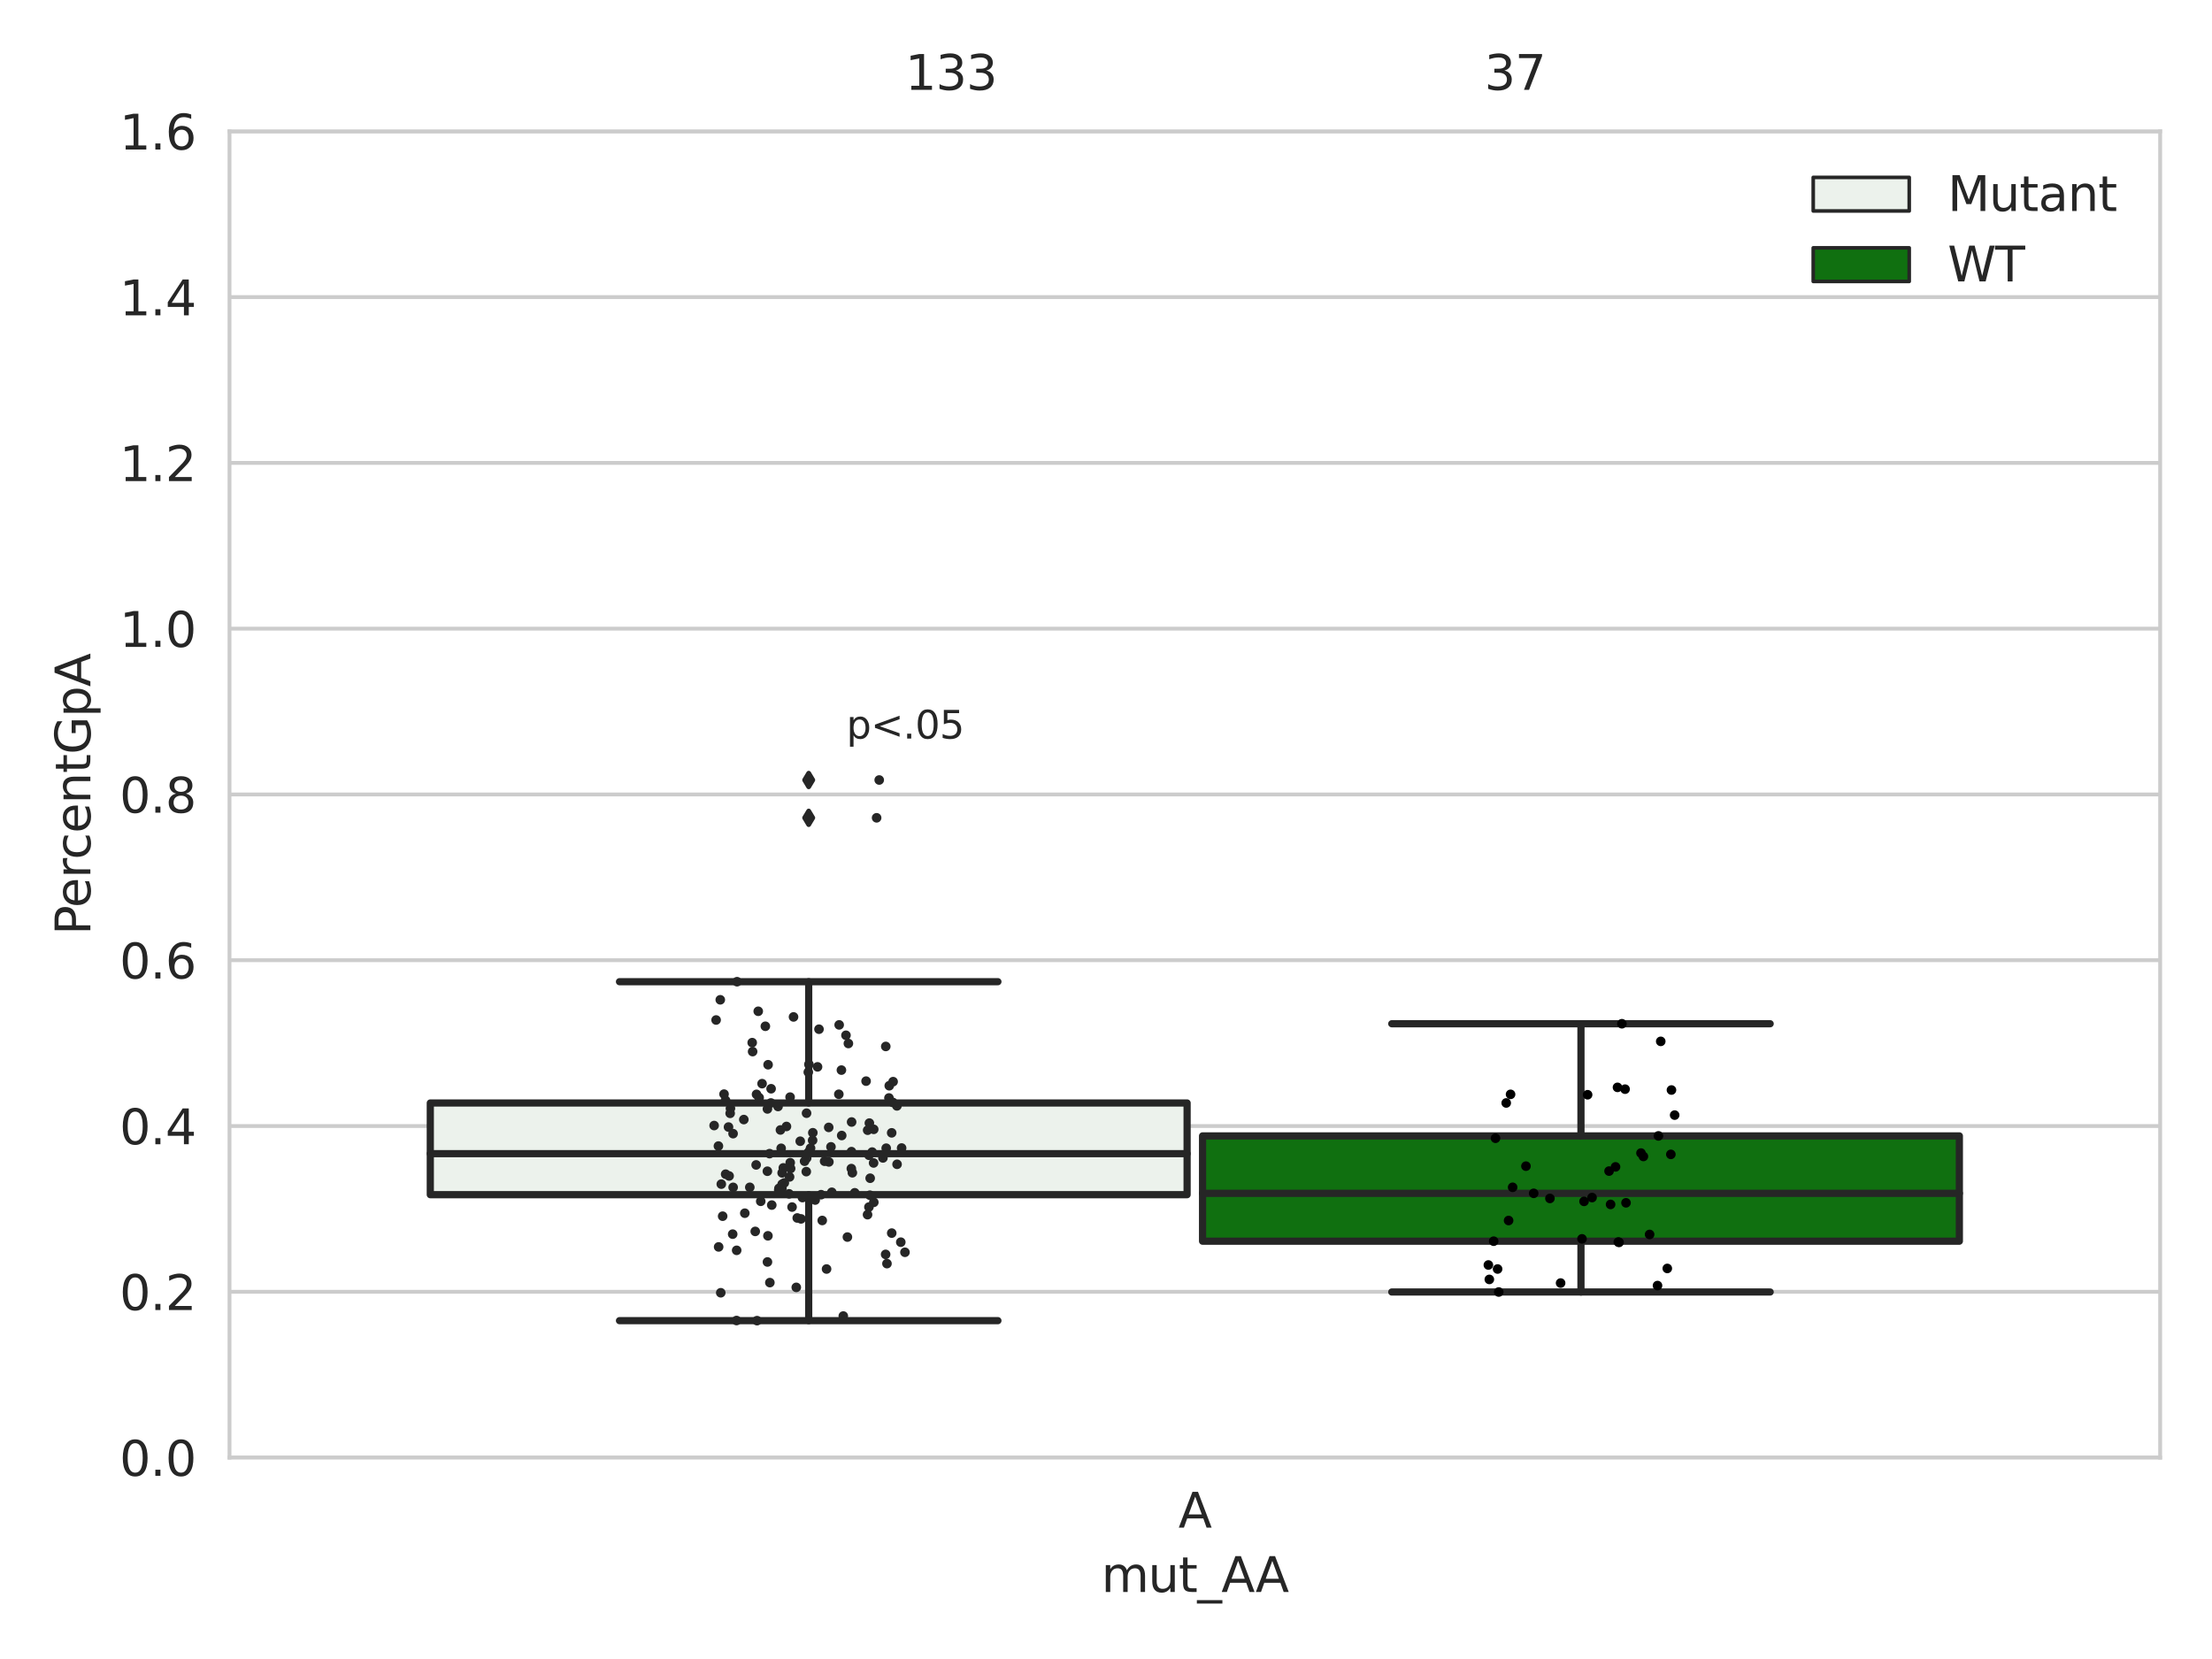<?xml version="1.0" encoding="utf-8" standalone="no"?>
<!DOCTYPE svg PUBLIC "-//W3C//DTD SVG 1.1//EN"
  "http://www.w3.org/Graphics/SVG/1.1/DTD/svg11.dtd">
<svg xmlns:xlink="http://www.w3.org/1999/xlink" width="460.8pt" height="345.6pt" viewBox="0 0 460.8 345.6" xmlns="http://www.w3.org/2000/svg" version="1.1">
 <defs>
  <style type="text/css">*{stroke-linejoin: round; stroke-linecap: butt}</style>
 </defs>
 <g id="figure_1">
  <g id="patch_1">
   <path d="M 0 345.6 
L 460.8 345.6 
L 460.8 0 
L 0 0 
z
" style="fill: #ffffff"/>
  </g>
  <g id="axes_1">
   <g id="patch_2">
    <path d="M 47.81 303.64 
L 450 303.64 
L 450 27.354 
L 47.81 27.354 
z
" style="fill: #ffffff"/>
   </g>
   <g id="matplotlib.axis_1">
    <g id="xtick_1">
     <g id="text_1">
      <!-- A -->
      <g style="fill: #262626" transform="translate(245.485 318.238)scale(0.1 -0.1)">
       <defs>
        <path id="DejaVuSans-41" d="M 2188 4044 
L 1331 1722 
L 3047 1722 
L 2188 4044 
z
M 1831 4666 
L 2547 4666 
L 4325 0 
L 3669 0 
L 3244 1197 
L 1141 1197 
L 716 0 
L 50 0 
L 1831 4666 
z
" transform="scale(0.016)"/>
       </defs>
       <use xlink:href="#DejaVuSans-41"/>
      </g>
     </g>
    </g>
    <g id="text_2">
     <!-- mut_AA -->
     <g style="fill: #262626" transform="translate(229.428 331.638)scale(0.1 -0.1)">
      <defs>
       <path id="DejaVuSans-6d" d="M 3328 2828 
Q 3544 3216 3844 3400 
Q 4144 3584 4550 3584 
Q 5097 3584 5394 3201 
Q 5691 2819 5691 2113 
L 5691 0 
L 5113 0 
L 5113 2094 
Q 5113 2597 4934 2840 
Q 4756 3084 4391 3084 
Q 3944 3084 3684 2787 
Q 3425 2491 3425 1978 
L 3425 0 
L 2847 0 
L 2847 2094 
Q 2847 2600 2669 2842 
Q 2491 3084 2119 3084 
Q 1678 3084 1418 2786 
Q 1159 2488 1159 1978 
L 1159 0 
L 581 0 
L 581 3500 
L 1159 3500 
L 1159 2956 
Q 1356 3278 1631 3431 
Q 1906 3584 2284 3584 
Q 2666 3584 2933 3390 
Q 3200 3197 3328 2828 
z
" transform="scale(0.016)"/>
       <path id="DejaVuSans-75" d="M 544 1381 
L 544 3500 
L 1119 3500 
L 1119 1403 
Q 1119 906 1312 657 
Q 1506 409 1894 409 
Q 2359 409 2629 706 
Q 2900 1003 2900 1516 
L 2900 3500 
L 3475 3500 
L 3475 0 
L 2900 0 
L 2900 538 
Q 2691 219 2414 64 
Q 2138 -91 1772 -91 
Q 1169 -91 856 284 
Q 544 659 544 1381 
z
M 1991 3584 
L 1991 3584 
z
" transform="scale(0.016)"/>
       <path id="DejaVuSans-74" d="M 1172 4494 
L 1172 3500 
L 2356 3500 
L 2356 3053 
L 1172 3053 
L 1172 1153 
Q 1172 725 1289 603 
Q 1406 481 1766 481 
L 2356 481 
L 2356 0 
L 1766 0 
Q 1100 0 847 248 
Q 594 497 594 1153 
L 594 3053 
L 172 3053 
L 172 3500 
L 594 3500 
L 594 4494 
L 1172 4494 
z
" transform="scale(0.016)"/>
       <path id="DejaVuSans-5f" d="M 3263 -1063 
L 3263 -1509 
L -63 -1509 
L -63 -1063 
L 3263 -1063 
z
" transform="scale(0.016)"/>
      </defs>
      <use xlink:href="#DejaVuSans-6d"/>
      <use xlink:href="#DejaVuSans-75" x="97.412"/>
      <use xlink:href="#DejaVuSans-74" x="160.791"/>
      <use xlink:href="#DejaVuSans-5f" x="200"/>
      <use xlink:href="#DejaVuSans-41" x="250"/>
      <use xlink:href="#DejaVuSans-41" x="321.158"/>
     </g>
    </g>
   </g>
   <g id="matplotlib.axis_2">
    <g id="ytick_1">
     <g id="line2d_1">
      <path d="M 47.81 303.64 
L 450 303.64 
" clip-path="url(#p9c1abfd544)" style="fill: none; stroke: #cccccc; stroke-width: 0.8; stroke-linecap: round"/>
     </g>
     <g id="text_3">
      <!-- 0.0 -->
      <g style="fill: #262626" transform="translate(24.907 307.439)scale(0.1 -0.1)">
       <defs>
        <path id="DejaVuSans-30" d="M 2034 4250 
Q 1547 4250 1301 3770 
Q 1056 3291 1056 2328 
Q 1056 1369 1301 889 
Q 1547 409 2034 409 
Q 2525 409 2770 889 
Q 3016 1369 3016 2328 
Q 3016 3291 2770 3770 
Q 2525 4250 2034 4250 
z
M 2034 4750 
Q 2819 4750 3233 4129 
Q 3647 3509 3647 2328 
Q 3647 1150 3233 529 
Q 2819 -91 2034 -91 
Q 1250 -91 836 529 
Q 422 1150 422 2328 
Q 422 3509 836 4129 
Q 1250 4750 2034 4750 
z
" transform="scale(0.016)"/>
        <path id="DejaVuSans-2e" d="M 684 794 
L 1344 794 
L 1344 0 
L 684 0 
L 684 794 
z
" transform="scale(0.016)"/>
       </defs>
       <use xlink:href="#DejaVuSans-30"/>
       <use xlink:href="#DejaVuSans-2e" x="63.623"/>
       <use xlink:href="#DejaVuSans-30" x="95.41"/>
      </g>
     </g>
    </g>
    <g id="ytick_2">
     <g id="line2d_2">
      <path d="M 47.81 269.104 
L 450 269.104 
" clip-path="url(#p9c1abfd544)" style="fill: none; stroke: #cccccc; stroke-width: 0.8; stroke-linecap: round"/>
     </g>
     <g id="text_4">
      <!-- 0.2 -->
      <g style="fill: #262626" transform="translate(24.907 272.903)scale(0.1 -0.1)">
       <defs>
        <path id="DejaVuSans-32" d="M 1228 531 
L 3431 531 
L 3431 0 
L 469 0 
L 469 531 
Q 828 903 1448 1529 
Q 2069 2156 2228 2338 
Q 2531 2678 2651 2914 
Q 2772 3150 2772 3378 
Q 2772 3750 2511 3984 
Q 2250 4219 1831 4219 
Q 1534 4219 1204 4116 
Q 875 4013 500 3803 
L 500 4441 
Q 881 4594 1212 4672 
Q 1544 4750 1819 4750 
Q 2544 4750 2975 4387 
Q 3406 4025 3406 3419 
Q 3406 3131 3298 2873 
Q 3191 2616 2906 2266 
Q 2828 2175 2409 1742 
Q 1991 1309 1228 531 
z
" transform="scale(0.016)"/>
       </defs>
       <use xlink:href="#DejaVuSans-30"/>
       <use xlink:href="#DejaVuSans-2e" x="63.623"/>
       <use xlink:href="#DejaVuSans-32" x="95.41"/>
      </g>
     </g>
    </g>
    <g id="ytick_3">
     <g id="line2d_3">
      <path d="M 47.81 234.568 
L 450 234.568 
" clip-path="url(#p9c1abfd544)" style="fill: none; stroke: #cccccc; stroke-width: 0.8; stroke-linecap: round"/>
     </g>
     <g id="text_5">
      <!-- 0.4 -->
      <g style="fill: #262626" transform="translate(24.907 238.368)scale(0.1 -0.1)">
       <defs>
        <path id="DejaVuSans-34" d="M 2419 4116 
L 825 1625 
L 2419 1625 
L 2419 4116 
z
M 2253 4666 
L 3047 4666 
L 3047 1625 
L 3713 1625 
L 3713 1100 
L 3047 1100 
L 3047 0 
L 2419 0 
L 2419 1100 
L 313 1100 
L 313 1709 
L 2253 4666 
z
" transform="scale(0.016)"/>
       </defs>
       <use xlink:href="#DejaVuSans-30"/>
       <use xlink:href="#DejaVuSans-2e" x="63.623"/>
       <use xlink:href="#DejaVuSans-34" x="95.41"/>
      </g>
     </g>
    </g>
    <g id="ytick_4">
     <g id="line2d_4">
      <path d="M 47.81 200.033 
L 450 200.033 
" clip-path="url(#p9c1abfd544)" style="fill: none; stroke: #cccccc; stroke-width: 0.8; stroke-linecap: round"/>
     </g>
     <g id="text_6">
      <!-- 0.6 -->
      <g style="fill: #262626" transform="translate(24.907 203.832)scale(0.1 -0.1)">
       <defs>
        <path id="DejaVuSans-36" d="M 2113 2584 
Q 1688 2584 1439 2293 
Q 1191 2003 1191 1497 
Q 1191 994 1439 701 
Q 1688 409 2113 409 
Q 2538 409 2786 701 
Q 3034 994 3034 1497 
Q 3034 2003 2786 2293 
Q 2538 2584 2113 2584 
z
M 3366 4563 
L 3366 3988 
Q 3128 4100 2886 4159 
Q 2644 4219 2406 4219 
Q 1781 4219 1451 3797 
Q 1122 3375 1075 2522 
Q 1259 2794 1537 2939 
Q 1816 3084 2150 3084 
Q 2853 3084 3261 2657 
Q 3669 2231 3669 1497 
Q 3669 778 3244 343 
Q 2819 -91 2113 -91 
Q 1303 -91 875 529 
Q 447 1150 447 2328 
Q 447 3434 972 4092 
Q 1497 4750 2381 4750 
Q 2619 4750 2861 4703 
Q 3103 4656 3366 4563 
z
" transform="scale(0.016)"/>
       </defs>
       <use xlink:href="#DejaVuSans-30"/>
       <use xlink:href="#DejaVuSans-2e" x="63.623"/>
       <use xlink:href="#DejaVuSans-36" x="95.41"/>
      </g>
     </g>
    </g>
    <g id="ytick_5">
     <g id="line2d_5">
      <path d="M 47.81 165.497 
L 450 165.497 
" clip-path="url(#p9c1abfd544)" style="fill: none; stroke: #cccccc; stroke-width: 0.8; stroke-linecap: round"/>
     </g>
     <g id="text_7">
      <!-- 0.8 -->
      <g style="fill: #262626" transform="translate(24.907 169.296)scale(0.1 -0.1)">
       <defs>
        <path id="DejaVuSans-38" d="M 2034 2216 
Q 1584 2216 1326 1975 
Q 1069 1734 1069 1313 
Q 1069 891 1326 650 
Q 1584 409 2034 409 
Q 2484 409 2743 651 
Q 3003 894 3003 1313 
Q 3003 1734 2745 1975 
Q 2488 2216 2034 2216 
z
M 1403 2484 
Q 997 2584 770 2862 
Q 544 3141 544 3541 
Q 544 4100 942 4425 
Q 1341 4750 2034 4750 
Q 2731 4750 3128 4425 
Q 3525 4100 3525 3541 
Q 3525 3141 3298 2862 
Q 3072 2584 2669 2484 
Q 3125 2378 3379 2068 
Q 3634 1759 3634 1313 
Q 3634 634 3220 271 
Q 2806 -91 2034 -91 
Q 1263 -91 848 271 
Q 434 634 434 1313 
Q 434 1759 690 2068 
Q 947 2378 1403 2484 
z
M 1172 3481 
Q 1172 3119 1398 2916 
Q 1625 2713 2034 2713 
Q 2441 2713 2670 2916 
Q 2900 3119 2900 3481 
Q 2900 3844 2670 4047 
Q 2441 4250 2034 4250 
Q 1625 4250 1398 4047 
Q 1172 3844 1172 3481 
z
" transform="scale(0.016)"/>
       </defs>
       <use xlink:href="#DejaVuSans-30"/>
       <use xlink:href="#DejaVuSans-2e" x="63.623"/>
       <use xlink:href="#DejaVuSans-38" x="95.41"/>
      </g>
     </g>
    </g>
    <g id="ytick_6">
     <g id="line2d_6">
      <path d="M 47.81 130.961 
L 450 130.961 
" clip-path="url(#p9c1abfd544)" style="fill: none; stroke: #cccccc; stroke-width: 0.8; stroke-linecap: round"/>
     </g>
     <g id="text_8">
      <!-- 1.0 -->
      <g style="fill: #262626" transform="translate(24.907 134.76)scale(0.1 -0.1)">
       <defs>
        <path id="DejaVuSans-31" d="M 794 531 
L 1825 531 
L 1825 4091 
L 703 3866 
L 703 4441 
L 1819 4666 
L 2450 4666 
L 2450 531 
L 3481 531 
L 3481 0 
L 794 0 
L 794 531 
z
" transform="scale(0.016)"/>
       </defs>
       <use xlink:href="#DejaVuSans-31"/>
       <use xlink:href="#DejaVuSans-2e" x="63.623"/>
       <use xlink:href="#DejaVuSans-30" x="95.41"/>
      </g>
     </g>
    </g>
    <g id="ytick_7">
     <g id="line2d_7">
      <path d="M 47.81 96.425 
L 450 96.425 
" clip-path="url(#p9c1abfd544)" style="fill: none; stroke: #cccccc; stroke-width: 0.8; stroke-linecap: round"/>
     </g>
     <g id="text_9">
      <!-- 1.2 -->
      <g style="fill: #262626" transform="translate(24.907 100.225)scale(0.1 -0.1)">
       <use xlink:href="#DejaVuSans-31"/>
       <use xlink:href="#DejaVuSans-2e" x="63.623"/>
       <use xlink:href="#DejaVuSans-32" x="95.41"/>
      </g>
     </g>
    </g>
    <g id="ytick_8">
     <g id="line2d_8">
      <path d="M 47.81 61.89 
L 450 61.89 
" clip-path="url(#p9c1abfd544)" style="fill: none; stroke: #cccccc; stroke-width: 0.8; stroke-linecap: round"/>
     </g>
     <g id="text_10">
      <!-- 1.4 -->
      <g style="fill: #262626" transform="translate(24.907 65.689)scale(0.1 -0.1)">
       <use xlink:href="#DejaVuSans-31"/>
       <use xlink:href="#DejaVuSans-2e" x="63.623"/>
       <use xlink:href="#DejaVuSans-34" x="95.41"/>
      </g>
     </g>
    </g>
    <g id="ytick_9">
     <g id="line2d_9">
      <path d="M 47.81 27.354 
L 450 27.354 
" clip-path="url(#p9c1abfd544)" style="fill: none; stroke: #cccccc; stroke-width: 0.8; stroke-linecap: round"/>
     </g>
     <g id="text_11">
      <!-- 1.6 -->
      <g style="fill: #262626" transform="translate(24.907 31.153)scale(0.1 -0.1)">
       <use xlink:href="#DejaVuSans-31"/>
       <use xlink:href="#DejaVuSans-2e" x="63.623"/>
       <use xlink:href="#DejaVuSans-36" x="95.41"/>
      </g>
     </g>
    </g>
    <g id="text_12">
     <!-- PercentGpA -->
     <g style="fill: #262626" transform="translate(18.827 194.774)rotate(-90)scale(0.1 -0.1)">
      <defs>
       <path id="DejaVuSans-50" d="M 1259 4147 
L 1259 2394 
L 2053 2394 
Q 2494 2394 2734 2622 
Q 2975 2850 2975 3272 
Q 2975 3691 2734 3919 
Q 2494 4147 2053 4147 
L 1259 4147 
z
M 628 4666 
L 2053 4666 
Q 2838 4666 3239 4311 
Q 3641 3956 3641 3272 
Q 3641 2581 3239 2228 
Q 2838 1875 2053 1875 
L 1259 1875 
L 1259 0 
L 628 0 
L 628 4666 
z
" transform="scale(0.016)"/>
       <path id="DejaVuSans-65" d="M 3597 1894 
L 3597 1613 
L 953 1613 
Q 991 1019 1311 708 
Q 1631 397 2203 397 
Q 2534 397 2845 478 
Q 3156 559 3463 722 
L 3463 178 
Q 3153 47 2828 -22 
Q 2503 -91 2169 -91 
Q 1331 -91 842 396 
Q 353 884 353 1716 
Q 353 2575 817 3079 
Q 1281 3584 2069 3584 
Q 2775 3584 3186 3129 
Q 3597 2675 3597 1894 
z
M 3022 2063 
Q 3016 2534 2758 2815 
Q 2500 3097 2075 3097 
Q 1594 3097 1305 2825 
Q 1016 2553 972 2059 
L 3022 2063 
z
" transform="scale(0.016)"/>
       <path id="DejaVuSans-72" d="M 2631 2963 
Q 2534 3019 2420 3045 
Q 2306 3072 2169 3072 
Q 1681 3072 1420 2755 
Q 1159 2438 1159 1844 
L 1159 0 
L 581 0 
L 581 3500 
L 1159 3500 
L 1159 2956 
Q 1341 3275 1631 3429 
Q 1922 3584 2338 3584 
Q 2397 3584 2469 3576 
Q 2541 3569 2628 3553 
L 2631 2963 
z
" transform="scale(0.016)"/>
       <path id="DejaVuSans-63" d="M 3122 3366 
L 3122 2828 
Q 2878 2963 2633 3030 
Q 2388 3097 2138 3097 
Q 1578 3097 1268 2742 
Q 959 2388 959 1747 
Q 959 1106 1268 751 
Q 1578 397 2138 397 
Q 2388 397 2633 464 
Q 2878 531 3122 666 
L 3122 134 
Q 2881 22 2623 -34 
Q 2366 -91 2075 -91 
Q 1284 -91 818 406 
Q 353 903 353 1747 
Q 353 2603 823 3093 
Q 1294 3584 2113 3584 
Q 2378 3584 2631 3529 
Q 2884 3475 3122 3366 
z
" transform="scale(0.016)"/>
       <path id="DejaVuSans-6e" d="M 3513 2113 
L 3513 0 
L 2938 0 
L 2938 2094 
Q 2938 2591 2744 2837 
Q 2550 3084 2163 3084 
Q 1697 3084 1428 2787 
Q 1159 2491 1159 1978 
L 1159 0 
L 581 0 
L 581 3500 
L 1159 3500 
L 1159 2956 
Q 1366 3272 1645 3428 
Q 1925 3584 2291 3584 
Q 2894 3584 3203 3211 
Q 3513 2838 3513 2113 
z
" transform="scale(0.016)"/>
       <path id="DejaVuSans-47" d="M 3809 666 
L 3809 1919 
L 2778 1919 
L 2778 2438 
L 4434 2438 
L 4434 434 
Q 4069 175 3628 42 
Q 3188 -91 2688 -91 
Q 1594 -91 976 548 
Q 359 1188 359 2328 
Q 359 3472 976 4111 
Q 1594 4750 2688 4750 
Q 3144 4750 3555 4637 
Q 3966 4525 4313 4306 
L 4313 3634 
Q 3963 3931 3569 4081 
Q 3175 4231 2741 4231 
Q 1884 4231 1454 3753 
Q 1025 3275 1025 2328 
Q 1025 1384 1454 906 
Q 1884 428 2741 428 
Q 3075 428 3337 486 
Q 3600 544 3809 666 
z
" transform="scale(0.016)"/>
       <path id="DejaVuSans-70" d="M 1159 525 
L 1159 -1331 
L 581 -1331 
L 581 3500 
L 1159 3500 
L 1159 2969 
Q 1341 3281 1617 3432 
Q 1894 3584 2278 3584 
Q 2916 3584 3314 3078 
Q 3713 2572 3713 1747 
Q 3713 922 3314 415 
Q 2916 -91 2278 -91 
Q 1894 -91 1617 61 
Q 1341 213 1159 525 
z
M 3116 1747 
Q 3116 2381 2855 2742 
Q 2594 3103 2138 3103 
Q 1681 3103 1420 2742 
Q 1159 2381 1159 1747 
Q 1159 1113 1420 752 
Q 1681 391 2138 391 
Q 2594 391 2855 752 
Q 3116 1113 3116 1747 
z
" transform="scale(0.016)"/>
      </defs>
      <use xlink:href="#DejaVuSans-50"/>
      <use xlink:href="#DejaVuSans-65" x="56.678"/>
      <use xlink:href="#DejaVuSans-72" x="118.201"/>
      <use xlink:href="#DejaVuSans-63" x="157.064"/>
      <use xlink:href="#DejaVuSans-65" x="212.045"/>
      <use xlink:href="#DejaVuSans-6e" x="273.568"/>
      <use xlink:href="#DejaVuSans-74" x="336.947"/>
      <use xlink:href="#DejaVuSans-47" x="376.156"/>
      <use xlink:href="#DejaVuSans-70" x="453.646"/>
      <use xlink:href="#DejaVuSans-41" x="517.123"/>
     </g>
    </g>
   </g>
   <g id="patch_3">
    <path d="M 89.638 248.875 
L 247.296 248.875 
L 247.296 229.771 
L 89.638 229.771 
L 89.638 248.875 
z
" clip-path="url(#p9c1abfd544)" style="fill: #ecf2ec; stroke: #262626; stroke-width: 1.5; stroke-linejoin: miter"/>
   </g>
   <g id="patch_4">
    <path d="M 250.514 258.563 
L 408.172 258.563 
L 408.172 236.629 
L 250.514 236.629 
L 250.514 258.563 
z
" clip-path="url(#p9c1abfd544)" style="fill: #107010; stroke: #262626; stroke-width: 1.5; stroke-linejoin: miter"/>
   </g>
   <g id="patch_5">
    <path d="M 248.905 303.64 
L 248.905 303.64 
L 248.905 303.64 
L 248.905 303.64 
z
" clip-path="url(#p9c1abfd544)" style="fill: #ecf2ec; stroke: #262626; stroke-width: 0.75; stroke-linejoin: miter"/>
   </g>
   <g id="patch_6">
    <path d="M 248.905 303.64 
L 248.905 303.64 
L 248.905 303.64 
L 248.905 303.64 
z
" clip-path="url(#p9c1abfd544)" style="fill: #107010; stroke: #262626; stroke-width: 0.75; stroke-linejoin: miter"/>
   </g>
   <g id="PathCollection_1"/>
   <g id="PathCollection_2"/>
   <g id="line2d_10">
    <path d="M 168.467 248.875 
L 168.467 275.117 
" clip-path="url(#p9c1abfd544)" style="fill: none; stroke: #262626; stroke-width: 1.5; stroke-linecap: round"/>
   </g>
   <g id="line2d_11">
    <path d="M 168.467 229.771 
L 168.467 204.506 
" clip-path="url(#p9c1abfd544)" style="fill: none; stroke: #262626; stroke-width: 1.5; stroke-linecap: round"/>
   </g>
   <g id="line2d_12">
    <path d="M 129.052 275.117 
L 207.882 275.117 
" clip-path="url(#p9c1abfd544)" style="fill: none; stroke: #262626; stroke-width: 1.5; stroke-linecap: round"/>
   </g>
   <g id="line2d_13">
    <path d="M 129.052 204.506 
L 207.882 204.506 
" clip-path="url(#p9c1abfd544)" style="fill: none; stroke: #262626; stroke-width: 1.5; stroke-linecap: round"/>
   </g>
   <g id="line2d_14">
    <defs>
     <path id="mb31ec7f15f" d="M -0 1.414 
L 0.849 0 
L 0 -1.414 
L -0.849 -0 
z
" style="stroke: #262626; stroke-linejoin: miter"/>
    </defs>
    <g clip-path="url(#p9c1abfd544)">
     <use xlink:href="#mb31ec7f15f" x="168.467" y="162.488" style="fill: #262626; stroke: #262626; stroke-linejoin: miter"/>
     <use xlink:href="#mb31ec7f15f" x="168.467" y="170.365" style="fill: #262626; stroke: #262626; stroke-linejoin: miter"/>
    </g>
   </g>
   <g id="line2d_15">
    <path d="M 329.343 258.563 
L 329.343 269.147 
" clip-path="url(#p9c1abfd544)" style="fill: none; stroke: #262626; stroke-width: 1.5; stroke-linecap: round"/>
   </g>
   <g id="line2d_16">
    <path d="M 329.343 236.629 
L 329.343 213.265 
" clip-path="url(#p9c1abfd544)" style="fill: none; stroke: #262626; stroke-width: 1.5; stroke-linecap: round"/>
   </g>
   <g id="line2d_17">
    <path d="M 289.928 269.147 
L 368.758 269.147 
" clip-path="url(#p9c1abfd544)" style="fill: none; stroke: #262626; stroke-width: 1.5; stroke-linecap: round"/>
   </g>
   <g id="line2d_18">
    <path d="M 289.928 213.265 
L 368.758 213.265 
" clip-path="url(#p9c1abfd544)" style="fill: none; stroke: #262626; stroke-width: 1.5; stroke-linecap: round"/>
   </g>
   <g id="line2d_19"/>
   <g id="line2d_20">
    <path d="M 89.638 240.326 
L 247.296 240.326 
" clip-path="url(#p9c1abfd544)" style="fill: none; stroke: #262626; stroke-width: 1.5; stroke-linecap: round"/>
   </g>
   <g id="line2d_21">
    <path d="M 250.514 248.592 
L 408.172 248.592 
" clip-path="url(#p9c1abfd544)" style="fill: none; stroke: #262626; stroke-width: 1.5; stroke-linecap: round"/>
   </g>
   <g id="patch_7">
    <path d="M 47.81 303.64 
L 47.81 27.354 
" style="fill: none; stroke: #cccccc; stroke-width: 0.8; stroke-linejoin: miter; stroke-linecap: square"/>
   </g>
   <g id="patch_8">
    <path d="M 450 303.64 
L 450 27.354 
" style="fill: none; stroke: #cccccc; stroke-width: 0.8; stroke-linejoin: miter; stroke-linecap: square"/>
   </g>
   <g id="patch_9">
    <path d="M 47.81 303.64 
L 450 303.64 
" style="fill: none; stroke: #cccccc; stroke-width: 0.8; stroke-linejoin: miter; stroke-linecap: square"/>
   </g>
   <g id="patch_10">
    <path d="M 47.81 27.354 
L 450 27.354 
" style="fill: none; stroke: #cccccc; stroke-width: 0.8; stroke-linejoin: miter; stroke-linecap: square"/>
   </g>
   <g id="PathCollection_3">
    <defs>
     <path id="C0_0_a34f271fbc" d="M 0 1 
C 0.265 1 0.52 0.895 0.707 0.707 
C 0.895 0.52 1 0.265 1 -0 
C 1 -0.265 0.895 -0.52 0.707 -0.707 
C 0.52 -0.895 0.265 -1 0 -1 
C -0.265 -1 -0.52 -0.895 -0.707 -0.707 
C -0.895 -0.52 -1 -0.265 -1 0 
C -1 0.265 -0.895 0.52 -0.707 0.707 
C -0.52 0.895 -0.265 1 0 1 
z
"/>
    </defs>
    <g clip-path="url(#p9c1abfd544)">
     <use xlink:href="#C0_0_a34f271fbc" x="177.376" y="239.907" style="fill: #262626"/>
    </g>
    <g clip-path="url(#p9c1abfd544)">
     <use xlink:href="#C0_0_a34f271fbc" x="164.484" y="245.174" style="fill: #262626"/>
    </g>
    <g clip-path="url(#p9c1abfd544)">
     <use xlink:href="#C0_0_a34f271fbc" x="168.382" y="223.35" style="fill: #262626"/>
    </g>
    <g clip-path="url(#p9c1abfd544)">
     <use xlink:href="#C0_0_a34f271fbc" x="150.26" y="246.674" style="fill: #262626"/>
    </g>
    <g clip-path="url(#p9c1abfd544)">
     <use xlink:href="#C0_0_a34f271fbc" x="181.213" y="248.981" style="fill: #262626"/>
    </g>
    <g clip-path="url(#p9c1abfd544)">
     <use xlink:href="#C0_0_a34f271fbc" x="153.542" y="204.506" style="fill: #262626"/>
    </g>
    <g clip-path="url(#p9c1abfd544)">
     <use xlink:href="#C0_0_a34f271fbc" x="148.768" y="234.47" style="fill: #262626"/>
    </g>
    <g clip-path="url(#p9c1abfd544)">
     <use xlink:href="#C0_0_a34f271fbc" x="181.023" y="240.661" style="fill: #262626"/>
    </g>
    <g clip-path="url(#p9c1abfd544)">
     <use xlink:href="#C0_0_a34f271fbc" x="187.822" y="239.154" style="fill: #262626"/>
    </g>
    <g clip-path="url(#p9c1abfd544)">
     <use xlink:href="#C0_0_a34f271fbc" x="182.015" y="235.259" style="fill: #262626"/>
    </g>
    <g clip-path="url(#p9c1abfd544)">
     <use xlink:href="#C0_0_a34f271fbc" x="163.836" y="234.662" style="fill: #262626"/>
    </g>
    <g clip-path="url(#p9c1abfd544)">
     <use xlink:href="#C0_0_a34f271fbc" x="175.674" y="274.155" style="fill: #262626"/>
    </g>
    <g clip-path="url(#p9c1abfd544)">
     <use xlink:href="#C0_0_a34f271fbc" x="178.06" y="248.48" style="fill: #262626"/>
    </g>
    <g clip-path="url(#p9c1abfd544)">
     <use xlink:href="#C0_0_a34f271fbc" x="160.377" y="267.19" style="fill: #262626"/>
    </g>
    <g clip-path="url(#p9c1abfd544)">
     <use xlink:href="#C0_0_a34f271fbc" x="153.461" y="260.466" style="fill: #262626"/>
    </g>
    <g clip-path="url(#p9c1abfd544)">
     <use xlink:href="#C0_0_a34f271fbc" x="170.611" y="214.402" style="fill: #262626"/>
    </g>
    <g clip-path="url(#p9c1abfd544)">
     <use xlink:href="#C0_0_a34f271fbc" x="167.163" y="249.478" style="fill: #262626"/>
    </g>
    <g clip-path="url(#p9c1abfd544)">
     <use xlink:href="#C0_0_a34f271fbc" x="162.226" y="247.889" style="fill: #262626"/>
    </g>
    <g clip-path="url(#p9c1abfd544)">
     <use xlink:href="#C0_0_a34f271fbc" x="159.861" y="243.988" style="fill: #262626"/>
    </g>
    <g clip-path="url(#p9c1abfd544)">
     <use xlink:href="#C0_0_a34f271fbc" x="165.88" y="268.182" style="fill: #262626"/>
    </g>
    <g clip-path="url(#p9c1abfd544)">
     <use xlink:href="#C0_0_a34f271fbc" x="175.282" y="222.921" style="fill: #262626"/>
    </g>
    <g clip-path="url(#p9c1abfd544)">
     <use xlink:href="#C0_0_a34f271fbc" x="172.67" y="242.051" style="fill: #262626"/>
    </g>
    <g clip-path="url(#p9c1abfd544)">
     <use xlink:href="#C0_0_a34f271fbc" x="186.875" y="242.543" style="fill: #262626"/>
    </g>
    <g clip-path="url(#p9c1abfd544)">
     <use xlink:href="#C0_0_a34f271fbc" x="177.351" y="243.44" style="fill: #262626"/>
    </g>
    <g clip-path="url(#p9c1abfd544)">
     <use xlink:href="#C0_0_a34f271fbc" x="149.706" y="259.754" style="fill: #262626"/>
    </g>
    <g clip-path="url(#p9c1abfd544)">
     <use xlink:href="#C0_0_a34f271fbc" x="156.698" y="217.201" style="fill: #262626"/>
    </g>
    <g clip-path="url(#p9c1abfd544)">
     <use xlink:href="#C0_0_a34f271fbc" x="185.753" y="235.992" style="fill: #262626"/>
    </g>
    <g clip-path="url(#p9c1abfd544)">
     <use xlink:href="#C0_0_a34f271fbc" x="180.747" y="235.44" style="fill: #262626"/>
    </g>
    <g clip-path="url(#p9c1abfd544)">
     <use xlink:href="#C0_0_a34f271fbc" x="160.634" y="226.805" style="fill: #262626"/>
    </g>
    <g clip-path="url(#p9c1abfd544)">
     <use xlink:href="#C0_0_a34f271fbc" x="151.763" y="234.783" style="fill: #262626"/>
    </g>
    <g clip-path="url(#p9c1abfd544)">
     <use xlink:href="#C0_0_a34f271fbc" x="182.034" y="250.461" style="fill: #262626"/>
    </g>
    <g clip-path="url(#p9c1abfd544)">
     <use xlink:href="#C0_0_a34f271fbc" x="165.307" y="211.844" style="fill: #262626"/>
    </g>
    <g clip-path="url(#p9c1abfd544)">
     <use xlink:href="#C0_0_a34f271fbc" x="166.08" y="253.724" style="fill: #262626"/>
    </g>
    <g clip-path="url(#p9c1abfd544)">
     <use xlink:href="#C0_0_a34f271fbc" x="186.052" y="225.328" style="fill: #262626"/>
    </g>
    <g clip-path="url(#p9c1abfd544)">
     <use xlink:href="#C0_0_a34f271fbc" x="184.771" y="263.236" style="fill: #262626"/>
    </g>
    <g clip-path="url(#p9c1abfd544)">
     <use xlink:href="#C0_0_a34f271fbc" x="181.986" y="242.264" style="fill: #262626"/>
    </g>
    <g clip-path="url(#p9c1abfd544)">
     <use xlink:href="#C0_0_a34f271fbc" x="162.941" y="246.682" style="fill: #262626"/>
    </g>
    <g clip-path="url(#p9c1abfd544)">
     <use xlink:href="#C0_0_a34f271fbc" x="152.728" y="247.346" style="fill: #262626"/>
    </g>
    <g clip-path="url(#p9c1abfd544)">
     <use xlink:href="#C0_0_a34f271fbc" x="172.639" y="234.857" style="fill: #262626"/>
    </g>
    <g clip-path="url(#p9c1abfd544)">
     <use xlink:href="#C0_0_a34f271fbc" x="176.53" y="257.702" style="fill: #262626"/>
    </g>
    <g clip-path="url(#p9c1abfd544)">
     <use xlink:href="#C0_0_a34f271fbc" x="168.046" y="241.247" style="fill: #262626"/>
    </g>
    <g clip-path="url(#p9c1abfd544)">
     <use xlink:href="#C0_0_a34f271fbc" x="160.587" y="229.771" style="fill: #262626"/>
    </g>
    <g clip-path="url(#p9c1abfd544)">
     <use xlink:href="#C0_0_a34f271fbc" x="168.236" y="240.261" style="fill: #262626"/>
    </g>
    <g clip-path="url(#p9c1abfd544)">
     <use xlink:href="#C0_0_a34f271fbc" x="168.855" y="239.18" style="fill: #262626"/>
    </g>
    <g clip-path="url(#p9c1abfd544)">
     <use xlink:href="#C0_0_a34f271fbc" x="157.33" y="256.525" style="fill: #262626"/>
    </g>
    <g clip-path="url(#p9c1abfd544)">
     <use xlink:href="#C0_0_a34f271fbc" x="184.492" y="261.311" style="fill: #262626"/>
    </g>
    <g clip-path="url(#p9c1abfd544)">
     <use xlink:href="#C0_0_a34f271fbc" x="170.309" y="222.247" style="fill: #262626"/>
    </g>
    <g clip-path="url(#p9c1abfd544)">
     <use xlink:href="#C0_0_a34f271fbc" x="168.02" y="231.898" style="fill: #262626"/>
    </g>
    <g clip-path="url(#p9c1abfd544)">
     <use xlink:href="#C0_0_a34f271fbc" x="171.287" y="254.248" style="fill: #262626"/>
    </g>
    <g clip-path="url(#p9c1abfd544)">
     <use xlink:href="#C0_0_a34f271fbc" x="171.78" y="241.907" style="fill: #262626"/>
    </g>
    <g clip-path="url(#p9c1abfd544)">
     <use xlink:href="#C0_0_a34f271fbc" x="176.735" y="217.381" style="fill: #262626"/>
    </g>
    <g clip-path="url(#p9c1abfd544)">
     <use xlink:href="#C0_0_a34f271fbc" x="181.013" y="251.453" style="fill: #262626"/>
    </g>
    <g clip-path="url(#p9c1abfd544)">
     <use xlink:href="#C0_0_a34f271fbc" x="163.18" y="243.294" style="fill: #262626"/>
    </g>
    <g clip-path="url(#p9c1abfd544)">
     <use xlink:href="#C0_0_a34f271fbc" x="158.755" y="225.745" style="fill: #262626"/>
    </g>
    <g clip-path="url(#p9c1abfd544)">
     <use xlink:href="#C0_0_a34f271fbc" x="176.231" y="215.667" style="fill: #262626"/>
    </g>
    <g clip-path="url(#p9c1abfd544)">
     <use xlink:href="#C0_0_a34f271fbc" x="183.158" y="162.488" style="fill: #262626"/>
    </g>
    <g clip-path="url(#p9c1abfd544)">
     <use xlink:href="#C0_0_a34f271fbc" x="159.439" y="213.792" style="fill: #262626"/>
    </g>
    <g clip-path="url(#p9c1abfd544)">
     <use xlink:href="#C0_0_a34f271fbc" x="156.199" y="247.338" style="fill: #262626"/>
    </g>
    <g clip-path="url(#p9c1abfd544)">
     <use xlink:href="#C0_0_a34f271fbc" x="171.052" y="248.875" style="fill: #262626"/>
    </g>
    <g clip-path="url(#p9c1abfd544)">
     <use xlink:href="#C0_0_a34f271fbc" x="149.179" y="212.485" style="fill: #262626"/>
    </g>
    <g clip-path="url(#p9c1abfd544)">
     <use xlink:href="#C0_0_a34f271fbc" x="177.564" y="244.307" style="fill: #262626"/>
    </g>
    <g clip-path="url(#p9c1abfd544)">
     <use xlink:href="#C0_0_a34f271fbc" x="159.973" y="257.442" style="fill: #262626"/>
    </g>
    <g clip-path="url(#p9c1abfd544)">
     <use xlink:href="#C0_0_a34f271fbc" x="151.151" y="229.235" style="fill: #262626"/>
    </g>
    <g clip-path="url(#p9c1abfd544)">
     <use xlink:href="#C0_0_a34f271fbc" x="174.744" y="227.953" style="fill: #262626"/>
    </g>
    <g clip-path="url(#p9c1abfd544)">
     <use xlink:href="#C0_0_a34f271fbc" x="158.143" y="228.663" style="fill: #262626"/>
    </g>
    <g clip-path="url(#p9c1abfd544)">
     <use xlink:href="#C0_0_a34f271fbc" x="164.592" y="228.548" style="fill: #262626"/>
    </g>
    <g clip-path="url(#p9c1abfd544)">
     <use xlink:href="#C0_0_a34f271fbc" x="150.831" y="227.925" style="fill: #262626"/>
    </g>
    <g clip-path="url(#p9c1abfd544)">
     <use xlink:href="#C0_0_a34f271fbc" x="159.871" y="231.009" style="fill: #262626"/>
    </g>
    <g clip-path="url(#p9c1abfd544)">
     <use xlink:href="#C0_0_a34f271fbc" x="181.687" y="239.997" style="fill: #262626"/>
    </g>
    <g clip-path="url(#p9c1abfd544)">
     <use xlink:href="#C0_0_a34f271fbc" x="160.774" y="251.038" style="fill: #262626"/>
    </g>
    <g clip-path="url(#p9c1abfd544)">
     <use xlink:href="#C0_0_a34f271fbc" x="184.522" y="217.993" style="fill: #262626"/>
    </g>
    <g clip-path="url(#p9c1abfd544)">
     <use xlink:href="#C0_0_a34f271fbc" x="160.312" y="240.326" style="fill: #262626"/>
    </g>
    <g clip-path="url(#p9c1abfd544)">
     <use xlink:href="#C0_0_a34f271fbc" x="150.048" y="208.276" style="fill: #262626"/>
    </g>
    <g clip-path="url(#p9c1abfd544)">
     <use xlink:href="#C0_0_a34f271fbc" x="157.599" y="227.974" style="fill: #262626"/>
    </g>
    <g clip-path="url(#p9c1abfd544)">
     <use xlink:href="#C0_0_a34f271fbc" x="159.876" y="262.891" style="fill: #262626"/>
    </g>
    <g clip-path="url(#p9c1abfd544)">
     <use xlink:href="#C0_0_a34f271fbc" x="180.726" y="253.037" style="fill: #262626"/>
    </g>
    <g clip-path="url(#p9c1abfd544)">
     <use xlink:href="#C0_0_a34f271fbc" x="163.389" y="246.418" style="fill: #262626"/>
    </g>
    <g clip-path="url(#p9c1abfd544)">
     <use xlink:href="#C0_0_a34f271fbc" x="162.729" y="239.21" style="fill: #262626"/>
    </g>
    <g clip-path="url(#p9c1abfd544)">
     <use xlink:href="#C0_0_a34f271fbc" x="185.251" y="226.178" style="fill: #262626"/>
    </g>
    <g clip-path="url(#p9c1abfd544)">
     <use xlink:href="#C0_0_a34f271fbc" x="166.867" y="253.916" style="fill: #262626"/>
    </g>
    <g clip-path="url(#p9c1abfd544)">
     <use xlink:href="#C0_0_a34f271fbc" x="157.519" y="242.673" style="fill: #262626"/>
    </g>
    <g clip-path="url(#p9c1abfd544)">
     <use xlink:href="#C0_0_a34f271fbc" x="162.887" y="247.577" style="fill: #262626"/>
    </g>
    <g clip-path="url(#p9c1abfd544)">
     <use xlink:href="#C0_0_a34f271fbc" x="173.28" y="248.374" style="fill: #262626"/>
    </g>
    <g clip-path="url(#p9c1abfd544)">
     <use xlink:href="#C0_0_a34f271fbc" x="181.106" y="233.961" style="fill: #262626"/>
    </g>
    <g clip-path="url(#p9c1abfd544)">
     <use xlink:href="#C0_0_a34f271fbc" x="155.156" y="252.731" style="fill: #262626"/>
    </g>
    <g clip-path="url(#p9c1abfd544)">
     <use xlink:href="#C0_0_a34f271fbc" x="169.817" y="249.989" style="fill: #262626"/>
    </g>
    <g clip-path="url(#p9c1abfd544)">
     <use xlink:href="#C0_0_a34f271fbc" x="162.273" y="247.556" style="fill: #262626"/>
    </g>
    <g clip-path="url(#p9c1abfd544)">
     <use xlink:href="#C0_0_a34f271fbc" x="182.616" y="170.365" style="fill: #262626"/>
    </g>
    <g clip-path="url(#p9c1abfd544)">
     <use xlink:href="#C0_0_a34f271fbc" x="169.327" y="235.971" style="fill: #262626"/>
    </g>
    <g clip-path="url(#p9c1abfd544)">
     <use xlink:href="#C0_0_a34f271fbc" x="157.956" y="210.667" style="fill: #262626"/>
    </g>
    <g clip-path="url(#p9c1abfd544)">
     <use xlink:href="#C0_0_a34f271fbc" x="162.58" y="235.391" style="fill: #262626"/>
    </g>
    <g clip-path="url(#p9c1abfd544)">
     <use xlink:href="#C0_0_a34f271fbc" x="164.38" y="248.702" style="fill: #262626"/>
    </g>
    <g clip-path="url(#p9c1abfd544)">
     <use xlink:href="#C0_0_a34f271fbc" x="153.434" y="275.089" style="fill: #262626"/>
    </g>
    <g clip-path="url(#p9c1abfd544)">
     <use xlink:href="#C0_0_a34f271fbc" x="175.344" y="236.549" style="fill: #262626"/>
    </g>
    <g clip-path="url(#p9c1abfd544)">
     <use xlink:href="#C0_0_a34f271fbc" x="168.592" y="239.831" style="fill: #262626"/>
    </g>
    <g clip-path="url(#p9c1abfd544)">
     <use xlink:href="#C0_0_a34f271fbc" x="150.148" y="269.306" style="fill: #262626"/>
    </g>
    <g clip-path="url(#p9c1abfd544)">
     <use xlink:href="#C0_0_a34f271fbc" x="156.786" y="219.065" style="fill: #262626"/>
    </g>
    <g clip-path="url(#p9c1abfd544)">
     <use xlink:href="#C0_0_a34f271fbc" x="164.616" y="242.207" style="fill: #262626"/>
    </g>
    <g clip-path="url(#p9c1abfd544)">
     <use xlink:href="#C0_0_a34f271fbc" x="152.164" y="230.898" style="fill: #262626"/>
    </g>
    <g clip-path="url(#p9c1abfd544)">
     <use xlink:href="#C0_0_a34f271fbc" x="173.105" y="238.909" style="fill: #262626"/>
    </g>
    <g clip-path="url(#p9c1abfd544)">
     <use xlink:href="#C0_0_a34f271fbc" x="158.476" y="250.253" style="fill: #262626"/>
    </g>
    <g clip-path="url(#p9c1abfd544)">
     <use xlink:href="#C0_0_a34f271fbc" x="160.007" y="221.804" style="fill: #262626"/>
    </g>
    <g clip-path="url(#p9c1abfd544)">
     <use xlink:href="#C0_0_a34f271fbc" x="165.002" y="251.453" style="fill: #262626"/>
    </g>
    <g clip-path="url(#p9c1abfd544)">
     <use xlink:href="#C0_0_a34f271fbc" x="169.283" y="237.554" style="fill: #262626"/>
    </g>
    <g clip-path="url(#p9c1abfd544)">
     <use xlink:href="#C0_0_a34f271fbc" x="154.952" y="233.225" style="fill: #262626"/>
    </g>
    <g clip-path="url(#p9c1abfd544)">
     <use xlink:href="#C0_0_a34f271fbc" x="150.543" y="253.355" style="fill: #262626"/>
    </g>
    <g clip-path="url(#p9c1abfd544)">
     <use xlink:href="#C0_0_a34f271fbc" x="168.514" y="221.735" style="fill: #262626"/>
    </g>
    <g clip-path="url(#p9c1abfd544)">
     <use xlink:href="#C0_0_a34f271fbc" x="149.661" y="238.743" style="fill: #262626"/>
    </g>
    <g clip-path="url(#p9c1abfd544)">
     <use xlink:href="#C0_0_a34f271fbc" x="187.651" y="258.769" style="fill: #262626"/>
    </g>
    <g clip-path="url(#p9c1abfd544)">
     <use xlink:href="#C0_0_a34f271fbc" x="162.935" y="244.331" style="fill: #262626"/>
    </g>
    <g clip-path="url(#p9c1abfd544)">
     <use xlink:href="#C0_0_a34f271fbc" x="184.612" y="239.19" style="fill: #262626"/>
    </g>
    <g clip-path="url(#p9c1abfd544)">
     <use xlink:href="#C0_0_a34f271fbc" x="172.189" y="264.359" style="fill: #262626"/>
    </g>
    <g clip-path="url(#p9c1abfd544)">
     <use xlink:href="#C0_0_a34f271fbc" x="185.186" y="228.726" style="fill: #262626"/>
    </g>
    <g clip-path="url(#p9c1abfd544)">
     <use xlink:href="#C0_0_a34f271fbc" x="152.715" y="236.16" style="fill: #262626"/>
    </g>
    <g clip-path="url(#p9c1abfd544)">
     <use xlink:href="#C0_0_a34f271fbc" x="174.813" y="213.502" style="fill: #262626"/>
    </g>
    <g clip-path="url(#p9c1abfd544)">
     <use xlink:href="#C0_0_a34f271fbc" x="186" y="229.652" style="fill: #262626"/>
    </g>
    <g clip-path="url(#p9c1abfd544)">
     <use xlink:href="#C0_0_a34f271fbc" x="167.964" y="244.072" style="fill: #262626"/>
    </g>
    <g clip-path="url(#p9c1abfd544)">
     <use xlink:href="#C0_0_a34f271fbc" x="185.763" y="256.878" style="fill: #262626"/>
    </g>
    <g clip-path="url(#p9c1abfd544)">
     <use xlink:href="#C0_0_a34f271fbc" x="151.165" y="244.605" style="fill: #262626"/>
    </g>
    <g clip-path="url(#p9c1abfd544)">
     <use xlink:href="#C0_0_a34f271fbc" x="167.611" y="241.903" style="fill: #262626"/>
    </g>
    <g clip-path="url(#p9c1abfd544)">
     <use xlink:href="#C0_0_a34f271fbc" x="152.106" y="231.927" style="fill: #262626"/>
    </g>
    <g clip-path="url(#p9c1abfd544)">
     <use xlink:href="#C0_0_a34f271fbc" x="151.89" y="244.976" style="fill: #262626"/>
    </g>
    <g clip-path="url(#p9c1abfd544)">
     <use xlink:href="#C0_0_a34f271fbc" x="181.272" y="245.445" style="fill: #262626"/>
    </g>
    <g clip-path="url(#p9c1abfd544)">
     <use xlink:href="#C0_0_a34f271fbc" x="177.408" y="233.734" style="fill: #262626"/>
    </g>
    <g clip-path="url(#p9c1abfd544)">
     <use xlink:href="#C0_0_a34f271fbc" x="166.704" y="237.738" style="fill: #262626"/>
    </g>
    <g clip-path="url(#p9c1abfd544)">
     <use xlink:href="#C0_0_a34f271fbc" x="188.52" y="260.871" style="fill: #262626"/>
    </g>
    <g clip-path="url(#p9c1abfd544)">
     <use xlink:href="#C0_0_a34f271fbc" x="180.422" y="225.219" style="fill: #262626"/>
    </g>
    <g clip-path="url(#p9c1abfd544)">
     <use xlink:href="#C0_0_a34f271fbc" x="162.081" y="230.501" style="fill: #262626"/>
    </g>
    <g clip-path="url(#p9c1abfd544)">
     <use xlink:href="#C0_0_a34f271fbc" x="186.846" y="230.377" style="fill: #262626"/>
    </g>
    <g clip-path="url(#p9c1abfd544)">
     <use xlink:href="#C0_0_a34f271fbc" x="152.631" y="257.095" style="fill: #262626"/>
    </g>
    <g clip-path="url(#p9c1abfd544)">
     <use xlink:href="#C0_0_a34f271fbc" x="164.702" y="243.425" style="fill: #262626"/>
    </g>
    <g clip-path="url(#p9c1abfd544)">
     <use xlink:href="#C0_0_a34f271fbc" x="183.933" y="241.217" style="fill: #262626"/>
    </g>
    <g clip-path="url(#p9c1abfd544)">
     <use xlink:href="#C0_0_a34f271fbc" x="157.706" y="275.117" style="fill: #262626"/>
    </g>
   </g>
   <g id="PathCollection_4">
    <defs>
     <path id="C1_0_4443576fc8" d="M 0 1 
C 0.265 1 0.52 0.895 0.707 0.707 
C 0.895 0.52 1 0.265 1 -0 
C 1 -0.265 0.895 -0.52 0.707 -0.707 
C 0.52 -0.895 0.265 -1 0 -1 
C -0.265 -1 -0.52 -0.895 -0.707 -0.707 
C -0.895 -0.52 -1 -0.265 -1 0 
C -1 0.265 -0.895 0.52 -0.707 0.707 
C -0.52 0.895 -0.265 1 0 1 
z
"/>
    </defs>
    <g clip-path="url(#p9c1abfd544)">
     <use xlink:href="#C1_0_4443576fc8" x="322.88" y="249.655"/>
    </g>
    <g clip-path="url(#p9c1abfd544)">
     <use xlink:href="#C1_0_4443576fc8" x="337.871" y="213.265"/>
    </g>
    <g clip-path="url(#p9c1abfd544)">
     <use xlink:href="#C1_0_4443576fc8" x="335.198" y="243.958"/>
    </g>
    <g clip-path="url(#p9c1abfd544)">
     <use xlink:href="#C1_0_4443576fc8" x="310.256" y="266.526"/>
    </g>
    <g clip-path="url(#p9c1abfd544)">
     <use xlink:href="#C1_0_4443576fc8" x="348.195" y="227.07"/>
    </g>
    <g clip-path="url(#p9c1abfd544)">
     <use xlink:href="#C1_0_4443576fc8" x="315.11" y="247.337"/>
    </g>
    <g clip-path="url(#p9c1abfd544)">
     <use xlink:href="#C1_0_4443576fc8" x="345.29" y="267.809"/>
    </g>
    <g clip-path="url(#p9c1abfd544)">
     <use xlink:href="#C1_0_4443576fc8" x="338.532" y="226.892"/>
    </g>
    <g clip-path="url(#p9c1abfd544)">
     <use xlink:href="#C1_0_4443576fc8" x="338.729" y="250.567"/>
    </g>
    <g clip-path="url(#p9c1abfd544)">
     <use xlink:href="#C1_0_4443576fc8" x="342.352" y="240.909"/>
    </g>
    <g clip-path="url(#p9c1abfd544)">
     <use xlink:href="#C1_0_4443576fc8" x="336.544" y="243.083"/>
    </g>
    <g clip-path="url(#p9c1abfd544)">
     <use xlink:href="#C1_0_4443576fc8" x="348.863" y="232.297"/>
    </g>
    <g clip-path="url(#p9c1abfd544)">
     <use xlink:href="#C1_0_4443576fc8" x="330.728" y="228.055"/>
    </g>
    <g clip-path="url(#p9c1abfd544)">
     <use xlink:href="#C1_0_4443576fc8" x="311.542" y="237.117"/>
    </g>
    <g clip-path="url(#p9c1abfd544)">
     <use xlink:href="#C1_0_4443576fc8" x="312.215" y="269.147"/>
    </g>
    <g clip-path="url(#p9c1abfd544)">
     <use xlink:href="#C1_0_4443576fc8" x="329.989" y="250.268"/>
    </g>
    <g clip-path="url(#p9c1abfd544)">
     <use xlink:href="#C1_0_4443576fc8" x="319.496" y="248.592"/>
    </g>
    <g clip-path="url(#p9c1abfd544)">
     <use xlink:href="#C1_0_4443576fc8" x="345.963" y="216.935"/>
    </g>
    <g clip-path="url(#p9c1abfd544)">
     <use xlink:href="#C1_0_4443576fc8" x="343.643" y="257.158"/>
    </g>
    <g clip-path="url(#p9c1abfd544)">
     <use xlink:href="#C1_0_4443576fc8" x="345.486" y="236.629"/>
    </g>
    <g clip-path="url(#p9c1abfd544)">
     <use xlink:href="#C1_0_4443576fc8" x="341.848" y="240.204"/>
    </g>
    <g clip-path="url(#p9c1abfd544)">
     <use xlink:href="#C1_0_4443576fc8" x="331.654" y="249.475"/>
    </g>
    <g clip-path="url(#p9c1abfd544)">
     <use xlink:href="#C1_0_4443576fc8" x="337.285" y="258.813"/>
    </g>
    <g clip-path="url(#p9c1abfd544)">
     <use xlink:href="#C1_0_4443576fc8" x="311.975" y="264.357"/>
    </g>
    <g clip-path="url(#p9c1abfd544)">
     <use xlink:href="#C1_0_4443576fc8" x="335.515" y="250.904"/>
    </g>
    <g clip-path="url(#p9c1abfd544)">
     <use xlink:href="#C1_0_4443576fc8" x="314.678" y="227.973"/>
    </g>
    <g clip-path="url(#p9c1abfd544)">
     <use xlink:href="#C1_0_4443576fc8" x="337.128" y="258.73"/>
    </g>
    <g clip-path="url(#p9c1abfd544)">
     <use xlink:href="#C1_0_4443576fc8" x="313.773" y="229.765"/>
    </g>
    <g clip-path="url(#p9c1abfd544)">
     <use xlink:href="#C1_0_4443576fc8" x="317.884" y="242.932"/>
    </g>
    <g clip-path="url(#p9c1abfd544)">
     <use xlink:href="#C1_0_4443576fc8" x="336.954" y="226.518"/>
    </g>
    <g clip-path="url(#p9c1abfd544)">
     <use xlink:href="#C1_0_4443576fc8" x="310.056" y="263.52"/>
    </g>
    <g clip-path="url(#p9c1abfd544)">
     <use xlink:href="#C1_0_4443576fc8" x="314.268" y="254.257"/>
    </g>
    <g clip-path="url(#p9c1abfd544)">
     <use xlink:href="#C1_0_4443576fc8" x="347.328" y="264.241"/>
    </g>
    <g clip-path="url(#p9c1abfd544)">
     <use xlink:href="#C1_0_4443576fc8" x="325.102" y="267.282"/>
    </g>
    <g clip-path="url(#p9c1abfd544)">
     <use xlink:href="#C1_0_4443576fc8" x="311.162" y="258.563"/>
    </g>
    <g clip-path="url(#p9c1abfd544)">
     <use xlink:href="#C1_0_4443576fc8" x="329.559" y="258.079"/>
    </g>
    <g clip-path="url(#p9c1abfd544)">
     <use xlink:href="#C1_0_4443576fc8" x="348.069" y="240.477"/>
    </g>
   </g>
   <g id="text_13">
    <!-- 133 -->
    <g style="fill: #262626" transform="translate(188.577 18.72)scale(0.1 -0.1)">
     <defs>
      <path id="DejaVuSans-33" d="M 2597 2516 
Q 3050 2419 3304 2112 
Q 3559 1806 3559 1356 
Q 3559 666 3084 287 
Q 2609 -91 1734 -91 
Q 1441 -91 1130 -33 
Q 819 25 488 141 
L 488 750 
Q 750 597 1062 519 
Q 1375 441 1716 441 
Q 2309 441 2620 675 
Q 2931 909 2931 1356 
Q 2931 1769 2642 2001 
Q 2353 2234 1838 2234 
L 1294 2234 
L 1294 2753 
L 1863 2753 
Q 2328 2753 2575 2939 
Q 2822 3125 2822 3475 
Q 2822 3834 2567 4026 
Q 2313 4219 1838 4219 
Q 1578 4219 1281 4162 
Q 984 4106 628 3988 
L 628 4550 
Q 988 4650 1302 4700 
Q 1616 4750 1894 4750 
Q 2613 4750 3031 4423 
Q 3450 4097 3450 3541 
Q 3450 3153 3228 2886 
Q 3006 2619 2597 2516 
z
" transform="scale(0.016)"/>
     </defs>
     <use xlink:href="#DejaVuSans-31"/>
     <use xlink:href="#DejaVuSans-33" x="63.623"/>
     <use xlink:href="#DejaVuSans-33" x="127.246"/>
    </g>
   </g>
   <g id="text_14">
    <!-- p&lt;.05 -->
    <g style="fill: #262626" transform="translate(176.324 153.854)scale(0.08 -0.08)">
     <defs>
      <path id="DejaVuSans-3c" d="M 4684 3150 
L 1459 2003 
L 4684 863 
L 4684 294 
L 678 1747 
L 678 2266 
L 4684 3719 
L 4684 3150 
z
" transform="scale(0.016)"/>
      <path id="DejaVuSans-35" d="M 691 4666 
L 3169 4666 
L 3169 4134 
L 1269 4134 
L 1269 2991 
Q 1406 3038 1543 3061 
Q 1681 3084 1819 3084 
Q 2600 3084 3056 2656 
Q 3513 2228 3513 1497 
Q 3513 744 3044 326 
Q 2575 -91 1722 -91 
Q 1428 -91 1123 -41 
Q 819 9 494 109 
L 494 744 
Q 775 591 1075 516 
Q 1375 441 1709 441 
Q 2250 441 2565 725 
Q 2881 1009 2881 1497 
Q 2881 1984 2565 2268 
Q 2250 2553 1709 2553 
Q 1456 2553 1204 2497 
Q 953 2441 691 2322 
L 691 4666 
z
" transform="scale(0.016)"/>
     </defs>
     <use xlink:href="#DejaVuSans-70"/>
     <use xlink:href="#DejaVuSans-3c" x="63.477"/>
     <use xlink:href="#DejaVuSans-2e" x="147.266"/>
     <use xlink:href="#DejaVuSans-30" x="179.053"/>
     <use xlink:href="#DejaVuSans-35" x="242.676"/>
    </g>
   </g>
   <g id="text_15">
    <!-- 37 -->
    <g style="fill: #262626" transform="translate(309.233 18.72)scale(0.1 -0.1)">
     <defs>
      <path id="DejaVuSans-37" d="M 525 4666 
L 3525 4666 
L 3525 4397 
L 1831 0 
L 1172 0 
L 2766 4134 
L 525 4134 
L 525 4666 
z
" transform="scale(0.016)"/>
     </defs>
     <use xlink:href="#DejaVuSans-33"/>
     <use xlink:href="#DejaVuSans-37" x="63.623"/>
    </g>
   </g>
   <g id="legend_1">
    <g id="patch_11">
     <path d="M 377.728 43.952 
L 397.728 43.952 
L 397.728 36.952 
L 377.728 36.952 
z
" style="fill: #ecf2ec; stroke: #262626; stroke-width: 0.75; stroke-linejoin: miter"/>
    </g>
    <g id="text_16">
     <!-- Mutant -->
     <g style="fill: #262626" transform="translate(405.728 43.952)scale(0.1 -0.1)">
      <defs>
       <path id="DejaVuSans-4d" d="M 628 4666 
L 1569 4666 
L 2759 1491 
L 3956 4666 
L 4897 4666 
L 4897 0 
L 4281 0 
L 4281 4097 
L 3078 897 
L 2444 897 
L 1241 4097 
L 1241 0 
L 628 0 
L 628 4666 
z
" transform="scale(0.016)"/>
       <path id="DejaVuSans-61" d="M 2194 1759 
Q 1497 1759 1228 1600 
Q 959 1441 959 1056 
Q 959 750 1161 570 
Q 1363 391 1709 391 
Q 2188 391 2477 730 
Q 2766 1069 2766 1631 
L 2766 1759 
L 2194 1759 
z
M 3341 1997 
L 3341 0 
L 2766 0 
L 2766 531 
Q 2569 213 2275 61 
Q 1981 -91 1556 -91 
Q 1019 -91 701 211 
Q 384 513 384 1019 
Q 384 1609 779 1909 
Q 1175 2209 1959 2209 
L 2766 2209 
L 2766 2266 
Q 2766 2663 2505 2880 
Q 2244 3097 1772 3097 
Q 1472 3097 1187 3025 
Q 903 2953 641 2809 
L 641 3341 
Q 956 3463 1253 3523 
Q 1550 3584 1831 3584 
Q 2591 3584 2966 3190 
Q 3341 2797 3341 1997 
z
" transform="scale(0.016)"/>
      </defs>
      <use xlink:href="#DejaVuSans-4d"/>
      <use xlink:href="#DejaVuSans-75" x="86.279"/>
      <use xlink:href="#DejaVuSans-74" x="149.658"/>
      <use xlink:href="#DejaVuSans-61" x="188.867"/>
      <use xlink:href="#DejaVuSans-6e" x="250.146"/>
      <use xlink:href="#DejaVuSans-74" x="313.525"/>
     </g>
    </g>
    <g id="patch_12">
     <path d="M 377.728 58.631 
L 397.728 58.631 
L 397.728 51.631 
L 377.728 51.631 
z
" style="fill: #107010; stroke: #262626; stroke-width: 0.75; stroke-linejoin: miter"/>
    </g>
    <g id="text_17">
     <!-- WT -->
     <g style="fill: #262626" transform="translate(405.728 58.631)scale(0.1 -0.1)">
      <defs>
       <path id="DejaVuSans-57" d="M 213 4666 
L 850 4666 
L 1831 722 
L 2809 4666 
L 3519 4666 
L 4500 722 
L 5478 4666 
L 6119 4666 
L 4947 0 
L 4153 0 
L 3169 4050 
L 2175 0 
L 1381 0 
L 213 4666 
z
" transform="scale(0.016)"/>
       <path id="DejaVuSans-54" d="M -19 4666 
L 3928 4666 
L 3928 4134 
L 2272 4134 
L 2272 0 
L 1638 0 
L 1638 4134 
L -19 4134 
L -19 4666 
z
" transform="scale(0.016)"/>
      </defs>
      <use xlink:href="#DejaVuSans-57"/>
      <use xlink:href="#DejaVuSans-54" x="98.877"/>
     </g>
    </g>
   </g>
  </g>
 </g>
 <defs>
  <clipPath id="p9c1abfd544">
   <rect x="47.81" y="27.354" width="402.19" height="276.286"/>
  </clipPath>
 </defs>
</svg>
